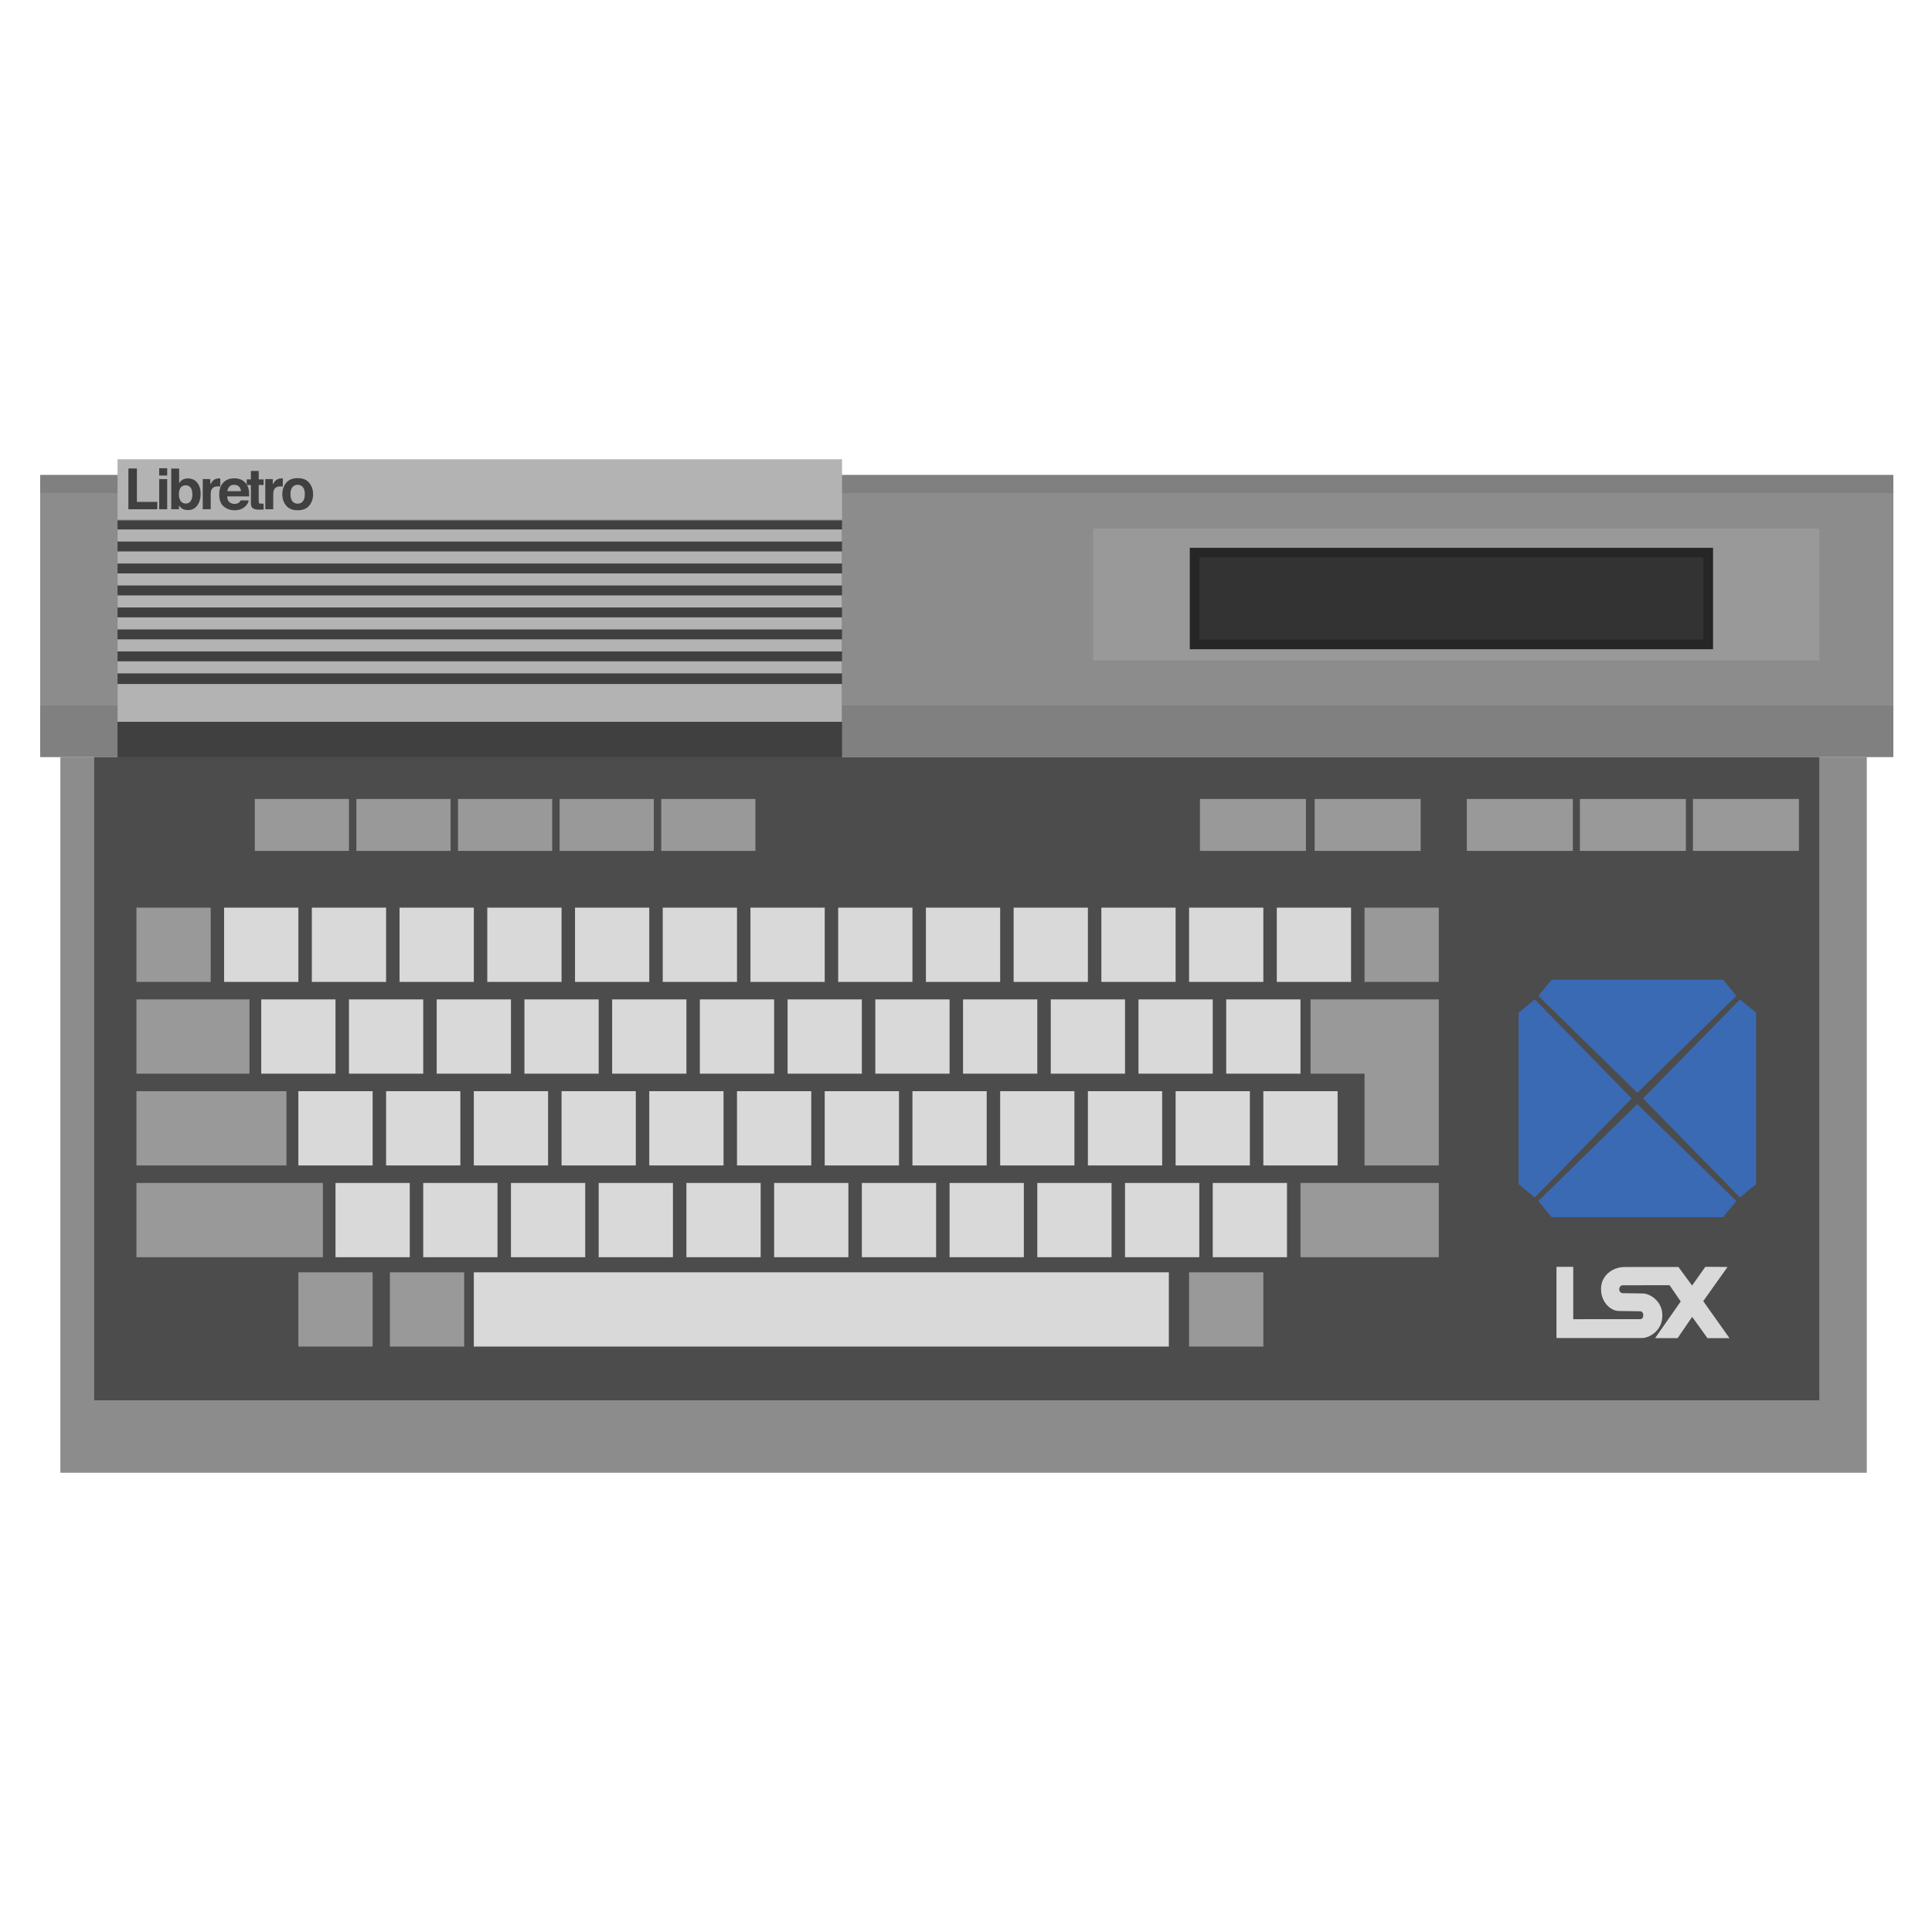 <?xml version="1.0" encoding="UTF-8" standalone="no"?>
<!-- Created with Inkscape (http://www.inkscape.org/) -->

<svg
   xmlns:dc="http://purl.org/dc/elements/1.1/"
   xmlns:cc="http://creativecommons.org/ns#"
   xmlns:rdf="http://www.w3.org/1999/02/22-rdf-syntax-ns#"
   xmlns:svg="http://www.w3.org/2000/svg"
   xmlns="http://www.w3.org/2000/svg"
   xmlns:sodipodi="http://sodipodi.sourceforge.net/DTD/sodipodi-0.dtd"
   xmlns:inkscape="http://www.inkscape.org/namespaces/inkscape"
   id="svg43923"
   version="1.1"
   inkscape:version="0.48.5 r10040"
   width="256"
   height="256"
   xml:space="preserve"
   sodipodi:docname="Microsoft - MSX.svg"
   inkscape:export-filename="/Users/margetts/Desktop/BAXY RetroActive/png_marked/Microsoft - MSX.png"
   inkscape:export-xdpi="90.099998"
   inkscape:export-ydpi="90.099998"><defs
     id="defs43927"><clipPath
       clipPathUnits="userSpaceOnUse"
       id="clipPath44133"><path
         d="M 0,128 128,128 128,0 0,0 0,128 z"
         id="path44135"
         inkscape:connector-curvature="0" /></clipPath></defs><sodipodi:namedview
     pagecolor="#ffffff"
     bordercolor="#666666"
     borderopacity="1"
     objecttolerance="10"
     gridtolerance="10"
     guidetolerance="10"
     inkscape:pageopacity="0"
     inkscape:pageshadow="2"
     inkscape:window-width="1676"
     inkscape:window-height="1005"
     id="namedview43925"
     showgrid="false"
     inkscape:zoom="5.14375"
     inkscape:cx="55.601458"
     inkscape:cy="80"
     inkscape:window-x="4"
     inkscape:window-y="1"
     inkscape:window-maximized="1"
     inkscape:current-layer="g43931" /><g
     id="g43931"
     inkscape:groupmode="layer"
     inkscape:label="Microsoft - MSX"
     transform="matrix(1.25,0,0,-1.25,0,256)"><g
       id="g44171"
       transform="matrix(1.6,0,0,1.6,-3.0000625e-4,-2.435)"><g
         transform="translate(55.786,101.655)"
         id="g43933"><path
           id="path43935"
           style="fill:#ffffff;fill-opacity:1;fill-rule:nonzero;stroke:none"
           d="m 0,0 -48,0 -2.56,0 0,-1.036 -2.667,0 -2.559,0 0,-2.559 0,-1.206 0,-14.079 0,-3.414 0,-2.56 1.44,0 0,-44.853 0,-2.56 2.559,0 119.68,0 2.561,0 0,2.56 0,44.853 1.759,0 0,23.818 -2.559,0 -67.093,0 L 2.561,0 0,0 z"
           inkscape:connector-curvature="0" /></g><path
         id="path43937"
         style="fill:#8c8c8c;fill-opacity:1;fill-rule:nonzero;stroke:none"
         d="m 123.68,31.948 -119.68,0 0,47.413 119.68,0 0,-47.413 z"
         inkscape:connector-curvature="0" /><path
         id="path43939"
         style="fill:#808080;fill-opacity:1;fill-rule:nonzero;stroke:none"
         d="m 125.44,79.361 -122.777,0 0,18.698 122.777,0 0,-18.698 z"
         inkscape:connector-curvature="0" /><path
         id="path43941"
         style="fill:#8c8c8c;fill-opacity:1;fill-rule:nonzero;stroke:none"
         d="m 125.44,82.775 -122.777,0 0,14.08 122.777,0 0,-14.08 z"
         inkscape:connector-curvature="0" /><path
         id="path43943"
         style="fill:#999999;fill-opacity:1;fill-rule:nonzero;stroke:none"
         d="m 120.533,85.761 -48.107,0 0,8.747 48.107,0 0,-8.747 z"
         inkscape:connector-curvature="0" /><g
         transform="translate(113.493,93.228)"
         id="g43945"><path
           id="path43947"
           style="fill:#262626;fill-opacity:1;fill-rule:nonzero;stroke:none"
           d="m 0,0 -0.64,0 -33.387,0 -0.64,0 0,-0.64 0,-5.44 0,-0.64 0.64,0 33.387,0 0.64,0 0,0.64 0,5.44 L 0,0 z"
           inkscape:connector-curvature="0" /></g><path
         id="path43949"
         style="fill:#333333;fill-opacity:1;fill-rule:nonzero;stroke:none"
         d="m 112.853,87.148 -33.387,0 0,5.44 33.387,0 0,-5.44 z"
         inkscape:connector-curvature="0" /><path
         id="path43951"
         style="fill:#404040;fill-opacity:1;fill-rule:nonzero;stroke:none"
         d="m 55.787,78.859 -48,0 0,16.182 48,0 0,-16.182 z"
         inkscape:connector-curvature="0" /><path
         id="path43953"
         style="fill:#b3b3b3;fill-opacity:1;fill-rule:nonzero;stroke:none"
         d="m 55.787,81.699 -48,0 0,2.505 48,0 0,-2.505 z"
         inkscape:connector-curvature="0" /><path
         id="path43955"
         style="fill:#b3b3b3;fill-opacity:1;fill-rule:nonzero;stroke:none"
         d="m 55.787,95.095 -48,0 0,4 48,0 0,-4 z"
         inkscape:connector-curvature="0" /><path
         id="path43957"
         style="fill:#b3b3b3;fill-opacity:1;fill-rule:nonzero;stroke:none"
         d="m 7.787,93.644 48,0 0,0.8 -48,0 0,-0.8 z"
         inkscape:connector-curvature="0" /><path
         id="path43959"
         style="fill:#b3b3b3;fill-opacity:1;fill-rule:nonzero;stroke:none"
         d="m 7.787,92.188 48,0 0,0.8 -48,0 0,-0.8 z"
         inkscape:connector-curvature="0" /><path
         id="path43961"
         style="fill:#b3b3b3;fill-opacity:1;fill-rule:nonzero;stroke:none"
         d="m 7.787,90.732 48,0 0,0.8 -48,0 0,-0.8 z"
         inkscape:connector-curvature="0" /><path
         id="path43963"
         style="fill:#b3b3b3;fill-opacity:1;fill-rule:nonzero;stroke:none"
         d="m 7.787,89.275 48,0 0,0.8 -48,0 0,-0.8 z"
         inkscape:connector-curvature="0" /><path
         id="path43965"
         style="fill:#b3b3b3;fill-opacity:1;fill-rule:nonzero;stroke:none"
         d="m 7.787,87.82 48,0 0,0.8 -48,0 0,-0.8 z"
         inkscape:connector-curvature="0" /><path
         id="path43967"
         style="fill:#b3b3b3;fill-opacity:1;fill-rule:nonzero;stroke:none"
         d="m 7.787,86.364 48,0 0,0.8 -48,0 0,-0.8 z"
         inkscape:connector-curvature="0" /><path
         id="path43969"
         style="fill:#b3b3b3;fill-opacity:1;fill-rule:nonzero;stroke:none"
         d="m 7.787,84.908 48,0 0,0.8 -48,0 0,-0.8 z"
         inkscape:connector-curvature="0" /><path
         id="path43971"
         style="fill:#4c4c4c;fill-opacity:1;fill-rule:nonzero;stroke:none"
         d="m 120.533,36.748 -114.293,0 0,42.613 114.293,0 0,-42.613 z"
         inkscape:connector-curvature="0" /><path
         id="path43973"
         style="fill:#999999;fill-opacity:1;fill-rule:nonzero;stroke:none"
         d="m 23.12,73.148 -6.24,0 0,3.44 6.24,0 0,-3.44 z"
         inkscape:connector-curvature="0" /><path
         id="path43975"
         style="fill:#999999;fill-opacity:1;fill-rule:nonzero;stroke:none"
         d="m 29.852,73.148 -6.24,0 0,3.44 6.24,0 0,-3.44 z"
         inkscape:connector-curvature="0" /><path
         id="path43977"
         style="fill:#999999;fill-opacity:1;fill-rule:nonzero;stroke:none"
         d="m 36.584,73.148 -6.24,0 0,3.44 6.24,0 0,-3.44 z"
         inkscape:connector-curvature="0" /><path
         id="path43979"
         style="fill:#999999;fill-opacity:1;fill-rule:nonzero;stroke:none"
         d="m 43.316,73.148 -6.24,0 0,3.44 6.24,0 0,-3.44 z"
         inkscape:connector-curvature="0" /><path
         id="path43981"
         style="fill:#999999;fill-opacity:1;fill-rule:nonzero;stroke:none"
         d="m 50.048,73.148 -6.24,0 0,3.44 6.24,0 0,-3.44 z"
         inkscape:connector-curvature="0" /><path
         id="path43983"
         style="fill:#999999;fill-opacity:1;fill-rule:nonzero;stroke:none"
         d="m 86.522,73.148 -7.022,0 0,3.44 7.022,0 0,-3.44 z"
         inkscape:connector-curvature="0" /><path
         id="path43985"
         style="fill:#999999;fill-opacity:1;fill-rule:nonzero;stroke:none"
         d="m 94.124,73.148 -7.022,0 0,3.44 7.022,0 0,-3.44 z"
         inkscape:connector-curvature="0" /><path
         id="path43987"
         style="fill:#999999;fill-opacity:1;fill-rule:nonzero;stroke:none"
         d="m 104.204,73.148 -7.022,0 0,3.44 7.022,0 0,-3.44 z"
         inkscape:connector-curvature="0" /><path
         id="path43989"
         style="fill:#999999;fill-opacity:1;fill-rule:nonzero;stroke:none"
         d="m 111.695,73.148 -7.022,0 0,3.44 7.022,0 0,-3.44 z"
         inkscape:connector-curvature="0" /><path
         id="path43991"
         style="fill:#999999;fill-opacity:1;fill-rule:nonzero;stroke:none"
         d="m 119.185,73.148 -7.022,0 0,3.44 7.022,0 0,-3.44 z"
         inkscape:connector-curvature="0" /><path
         id="path43993"
         style="fill:#999999;fill-opacity:1;fill-rule:nonzero;stroke:none"
         d="m 13.96,64.468 -4.92,0 0,4.92 4.92,0 0,-4.92 z"
         inkscape:connector-curvature="0" /><path
         id="path43995"
         style="fill:#d9d9d9;fill-opacity:1;fill-rule:nonzero;stroke:none"
         d="m 19.768,64.468 -4.92,0 0,4.92 4.92,0 0,-4.92 z"
         inkscape:connector-curvature="0" /><path
         id="path43997"
         style="fill:#d9d9d9;fill-opacity:1;fill-rule:nonzero;stroke:none"
         d="m 25.58,64.468 -4.92,0 0,4.92 4.92,0 0,-4.92 z"
         inkscape:connector-curvature="0" /><path
         id="path43999"
         style="fill:#d9d9d9;fill-opacity:1;fill-rule:nonzero;stroke:none"
         d="m 31.392,64.468 -4.92,0 0,4.92 4.92,0 0,-4.92 z"
         inkscape:connector-curvature="0" /><path
         id="path44001"
         style="fill:#d9d9d9;fill-opacity:1;fill-rule:nonzero;stroke:none"
         d="m 37.204,64.468 -4.92,0 0,4.92 4.92,0 0,-4.92 z"
         inkscape:connector-curvature="0" /><path
         id="path44003"
         style="fill:#d9d9d9;fill-opacity:1;fill-rule:nonzero;stroke:none"
         d="m 43.016,64.468 -4.92,0 0,4.92 4.92,0 0,-4.92 z"
         inkscape:connector-curvature="0" /><path
         id="path44005"
         style="fill:#d9d9d9;fill-opacity:1;fill-rule:nonzero;stroke:none"
         d="m 48.828,64.468 -4.92,0 0,4.92 4.92,0 0,-4.92 z"
         inkscape:connector-curvature="0" /><path
         id="path44007"
         style="fill:#d9d9d9;fill-opacity:1;fill-rule:nonzero;stroke:none"
         d="m 54.64,64.468 -4.92,0 0,4.92 4.92,0 0,-4.92 z"
         inkscape:connector-curvature="0" /><path
         id="path44009"
         style="fill:#d9d9d9;fill-opacity:1;fill-rule:nonzero;stroke:none"
         d="m 60.452,64.468 -4.92,0 0,4.92 4.92,0 0,-4.92 z"
         inkscape:connector-curvature="0" /><path
         id="path44011"
         style="fill:#d9d9d9;fill-opacity:1;fill-rule:nonzero;stroke:none"
         d="m 66.264,64.468 -4.92,0 0,4.92 4.92,0 0,-4.92 z"
         inkscape:connector-curvature="0" /><path
         id="path44013"
         style="fill:#d9d9d9;fill-opacity:1;fill-rule:nonzero;stroke:none"
         d="m 72.076,64.468 -4.92,0 0,4.92 4.92,0 0,-4.92 z"
         inkscape:connector-curvature="0" /><path
         id="path44015"
         style="fill:#d9d9d9;fill-opacity:1;fill-rule:nonzero;stroke:none"
         d="m 77.888,64.468 -4.92,0 0,4.92 4.92,0 0,-4.92 z"
         inkscape:connector-curvature="0" /><path
         id="path44017"
         style="fill:#d9d9d9;fill-opacity:1;fill-rule:nonzero;stroke:none"
         d="m 83.7,64.468 -4.92,0 0,4.92 4.92,0 0,-4.92 z"
         inkscape:connector-curvature="0" /><path
         id="path44019"
         style="fill:#d9d9d9;fill-opacity:1;fill-rule:nonzero;stroke:none"
         d="m 22.228,58.388 -4.92,0 0,4.92 4.92,0 0,-4.92 z"
         inkscape:connector-curvature="0" /><path
         id="path44021"
         style="fill:#999999;fill-opacity:1;fill-rule:nonzero;stroke:none"
         d="m 16.53,58.388 -7.49,0 0,4.92 7.49,0 0,-4.92 z"
         inkscape:connector-curvature="0" /><path
         id="path44023"
         style="fill:#d9d9d9;fill-opacity:1;fill-rule:nonzero;stroke:none"
         d="m 28.04,58.388 -4.92,0 0,4.92 4.92,0 0,-4.92 z"
         inkscape:connector-curvature="0" /><path
         id="path44025"
         style="fill:#d9d9d9;fill-opacity:1;fill-rule:nonzero;stroke:none"
         d="m 33.852,58.388 -4.92,0 0,4.92 4.92,0 0,-4.92 z"
         inkscape:connector-curvature="0" /><path
         id="path44027"
         style="fill:#d9d9d9;fill-opacity:1;fill-rule:nonzero;stroke:none"
         d="m 39.664,58.388 -4.92,0 0,4.92 4.92,0 0,-4.92 z"
         inkscape:connector-curvature="0" /><path
         id="path44029"
         style="fill:#d9d9d9;fill-opacity:1;fill-rule:nonzero;stroke:none"
         d="m 45.476,58.388 -4.92,0 0,4.92 4.92,0 0,-4.92 z"
         inkscape:connector-curvature="0" /><path
         id="path44031"
         style="fill:#d9d9d9;fill-opacity:1;fill-rule:nonzero;stroke:none"
         d="m 51.288,58.388 -4.92,0 0,4.92 4.92,0 0,-4.92 z"
         inkscape:connector-curvature="0" /><path
         id="path44033"
         style="fill:#d9d9d9;fill-opacity:1;fill-rule:nonzero;stroke:none"
         d="m 57.1,58.388 -4.92,0 0,4.92 4.92,0 0,-4.92 z"
         inkscape:connector-curvature="0" /><path
         id="path44035"
         style="fill:#d9d9d9;fill-opacity:1;fill-rule:nonzero;stroke:none"
         d="m 62.912,58.388 -4.92,0 0,4.92 4.92,0 0,-4.92 z"
         inkscape:connector-curvature="0" /><path
         id="path44037"
         style="fill:#d9d9d9;fill-opacity:1;fill-rule:nonzero;stroke:none"
         d="m 68.724,58.388 -4.92,0 0,4.92 4.92,0 0,-4.92 z"
         inkscape:connector-curvature="0" /><path
         id="path44039"
         style="fill:#d9d9d9;fill-opacity:1;fill-rule:nonzero;stroke:none"
         d="m 74.536,58.388 -4.92,0 0,4.92 4.92,0 0,-4.92 z"
         inkscape:connector-curvature="0" /><path
         id="path44041"
         style="fill:#d9d9d9;fill-opacity:1;fill-rule:nonzero;stroke:none"
         d="m 80.348,58.388 -4.92,0 0,4.92 4.92,0 0,-4.92 z"
         inkscape:connector-curvature="0" /><path
         id="path44043"
         style="fill:#d9d9d9;fill-opacity:1;fill-rule:nonzero;stroke:none"
         d="m 86.16,58.388 -4.92,0 0,4.92 4.92,0 0,-4.92 z"
         inkscape:connector-curvature="0" /><path
         id="path44045"
         style="fill:#d9d9d9;fill-opacity:1;fill-rule:nonzero;stroke:none"
         d="m 24.688,52.308 -4.92,0 0,4.92 4.92,0 0,-4.92 z"
         inkscape:connector-curvature="0" /><path
         id="path44047"
         style="fill:#999999;fill-opacity:1;fill-rule:nonzero;stroke:none"
         d="m 18.978,52.308 -9.938,0 0,4.92 9.938,0 0,-4.92 z"
         inkscape:connector-curvature="0" /><path
         id="path44049"
         style="fill:#d9d9d9;fill-opacity:1;fill-rule:nonzero;stroke:none"
         d="m 30.5,52.308 -4.92,0 0,4.92 4.92,0 0,-4.92 z"
         inkscape:connector-curvature="0" /><path
         id="path44051"
         style="fill:#d9d9d9;fill-opacity:1;fill-rule:nonzero;stroke:none"
         d="m 36.312,52.308 -4.92,0 0,4.92 4.92,0 0,-4.92 z"
         inkscape:connector-curvature="0" /><path
         id="path44053"
         style="fill:#d9d9d9;fill-opacity:1;fill-rule:nonzero;stroke:none"
         d="m 42.124,52.308 -4.92,0 0,4.92 4.92,0 0,-4.92 z"
         inkscape:connector-curvature="0" /><path
         id="path44055"
         style="fill:#d9d9d9;fill-opacity:1;fill-rule:nonzero;stroke:none"
         d="m 47.936,52.308 -4.92,0 0,4.92 4.92,0 0,-4.92 z"
         inkscape:connector-curvature="0" /><path
         id="path44057"
         style="fill:#d9d9d9;fill-opacity:1;fill-rule:nonzero;stroke:none"
         d="m 53.748,52.308 -4.92,0 0,4.92 4.92,0 0,-4.92 z"
         inkscape:connector-curvature="0" /><path
         id="path44059"
         style="fill:#d9d9d9;fill-opacity:1;fill-rule:nonzero;stroke:none"
         d="m 59.56,52.308 -4.92,0 0,4.92 4.92,0 0,-4.92 z"
         inkscape:connector-curvature="0" /><path
         id="path44061"
         style="fill:#d9d9d9;fill-opacity:1;fill-rule:nonzero;stroke:none"
         d="m 65.372,52.308 -4.92,0 0,4.92 4.92,0 0,-4.92 z"
         inkscape:connector-curvature="0" /><path
         id="path44063"
         style="fill:#d9d9d9;fill-opacity:1;fill-rule:nonzero;stroke:none"
         d="m 71.184,52.308 -4.92,0 0,4.92 4.92,0 0,-4.92 z"
         inkscape:connector-curvature="0" /><path
         id="path44065"
         style="fill:#d9d9d9;fill-opacity:1;fill-rule:nonzero;stroke:none"
         d="m 76.996,52.308 -4.92,0 0,4.92 4.92,0 0,-4.92 z"
         inkscape:connector-curvature="0" /><path
         id="path44067"
         style="fill:#d9d9d9;fill-opacity:1;fill-rule:nonzero;stroke:none"
         d="m 82.808,52.308 -4.92,0 0,4.92 4.92,0 0,-4.92 z"
         inkscape:connector-curvature="0" /><path
         id="path44069"
         style="fill:#d9d9d9;fill-opacity:1;fill-rule:nonzero;stroke:none"
         d="m 88.62,52.308 -4.92,0 0,4.92 4.92,0 0,-4.92 z"
         inkscape:connector-curvature="0" /><path
         id="path44071"
         style="fill:#d9d9d9;fill-opacity:1;fill-rule:nonzero;stroke:none"
         d="m 27.148,46.228 -4.92,0 0,4.92 4.92,0 0,-4.92 z"
         inkscape:connector-curvature="0" /><path
         id="path44073"
         style="fill:#999999;fill-opacity:1;fill-rule:nonzero;stroke:none"
         d="m 24.688,40.308 -4.92,0 0,4.92 4.92,0 0,-4.92 z"
         inkscape:connector-curvature="0" /><path
         id="path44075"
         style="fill:#999999;fill-opacity:1;fill-rule:nonzero;stroke:none"
         d="m 30.752,40.308 -4.92,0 0,4.92 4.92,0 0,-4.92 z"
         inkscape:connector-curvature="0" /><path
         id="path44077"
         style="fill:#999999;fill-opacity:1;fill-rule:nonzero;stroke:none"
         d="m 83.7,40.308 -4.92,0 0,4.92 4.92,0 0,-4.92 z"
         inkscape:connector-curvature="0" /><path
         id="path44079"
         style="fill:#999999;fill-opacity:1;fill-rule:nonzero;stroke:none"
         d="m 21.392,46.228 -12.352,0 0,4.92 12.352,0 0,-4.92 z"
         inkscape:connector-curvature="0" /><path
         id="path44081"
         style="fill:#d9d9d9;fill-opacity:1;fill-rule:nonzero;stroke:none"
         d="m 32.96,46.228 -4.92,0 0,4.92 4.92,0 0,-4.92 z"
         inkscape:connector-curvature="0" /><path
         id="path44083"
         style="fill:#d9d9d9;fill-opacity:1;fill-rule:nonzero;stroke:none"
         d="m 38.772,46.228 -4.92,0 0,4.92 4.92,0 0,-4.92 z"
         inkscape:connector-curvature="0" /><path
         id="path44085"
         style="fill:#d9d9d9;fill-opacity:1;fill-rule:nonzero;stroke:none"
         d="m 77.44,40.308 -46.048,0 0,4.92 46.048,0 0,-4.92 z"
         inkscape:connector-curvature="0" /><path
         id="path44087"
         style="fill:#d9d9d9;fill-opacity:1;fill-rule:nonzero;stroke:none"
         d="m 44.584,46.228 -4.92,0 0,4.92 4.92,0 0,-4.92 z"
         inkscape:connector-curvature="0" /><path
         id="path44089"
         style="fill:#d9d9d9;fill-opacity:1;fill-rule:nonzero;stroke:none"
         d="m 50.396,46.228 -4.92,0 0,4.92 4.92,0 0,-4.92 z"
         inkscape:connector-curvature="0" /><path
         id="path44091"
         style="fill:#d9d9d9;fill-opacity:1;fill-rule:nonzero;stroke:none"
         d="m 56.208,46.228 -4.92,0 0,4.92 4.92,0 0,-4.92 z"
         inkscape:connector-curvature="0" /><path
         id="path44093"
         style="fill:#d9d9d9;fill-opacity:1;fill-rule:nonzero;stroke:none"
         d="m 62.02,46.228 -4.92,0 0,4.92 4.92,0 0,-4.92 z"
         inkscape:connector-curvature="0" /><path
         id="path44095"
         style="fill:#d9d9d9;fill-opacity:1;fill-rule:nonzero;stroke:none"
         d="m 67.832,46.228 -4.92,0 0,4.92 4.92,0 0,-4.92 z"
         inkscape:connector-curvature="0" /><path
         id="path44097"
         style="fill:#d9d9d9;fill-opacity:1;fill-rule:nonzero;stroke:none"
         d="m 73.644,46.228 -4.92,0 0,4.92 4.92,0 0,-4.92 z"
         inkscape:connector-curvature="0" /><path
         id="path44099"
         style="fill:#d9d9d9;fill-opacity:1;fill-rule:nonzero;stroke:none"
         d="m 79.456,46.228 -4.92,0 0,4.92 4.92,0 0,-4.92 z"
         inkscape:connector-curvature="0" /><path
         id="path44101"
         style="fill:#d9d9d9;fill-opacity:1;fill-rule:nonzero;stroke:none"
         d="m 85.268,46.228 -4.92,0 0,4.92 4.92,0 0,-4.92 z"
         inkscape:connector-curvature="0" /><path
         id="path44103"
         style="fill:#999999;fill-opacity:1;fill-rule:nonzero;stroke:none"
         d="m 95.324,46.228 -9.164,0 0,4.92 9.164,0 0,-4.92 z"
         inkscape:connector-curvature="0" /><path
         id="path44105"
         style="fill:#d9d9d9;fill-opacity:1;fill-rule:nonzero;stroke:none"
         d="m 89.512,64.468 -4.92,0 0,4.92 4.92,0 0,-4.92 z"
         inkscape:connector-curvature="0" /><path
         id="path44107"
         style="fill:#999999;fill-opacity:1;fill-rule:nonzero;stroke:none"
         d="m 95.324,64.468 -4.92,0 0,4.92 4.92,0 0,-4.92 z"
         inkscape:connector-curvature="0" /><g
         transform="translate(91.747,63.308)"
         id="g44109"><path
           id="path44111"
           style="fill:#999999;fill-opacity:1;fill-rule:nonzero;stroke:none"
           d="m 0,0 -1.342,0 -3.578,0 0,-4.92 3.578,0 0,-6.08 4.919,0 0,11 L 0,0 z"
           inkscape:connector-curvature="0" /></g><g
         transform="translate(101.68,63.308)"
         id="g44113"><path
           id="path44115"
           style="fill:#3a6ab3;fill-opacity:1;fill-rule:nonzero;stroke:none"
           d="m 0,0 -1.067,-0.88 0,-11.36 L 0,-13.12 6.424,-6.56 0,0 z"
           inkscape:connector-curvature="0" /></g><g
         transform="translate(115.277,50.188)"
         id="g44117"><path
           id="path44119"
           style="fill:#3a6ab3;fill-opacity:1;fill-rule:nonzero;stroke:none"
           d="m 0,0 1.067,0.88 0,11.36 L 0,13.12 -6.424,6.56 0,0 z"
           inkscape:connector-curvature="0" /></g><g
         transform="translate(115.038,63.546)"
         id="g44121"><path
           id="path44123"
           style="fill:#3a6ab3;fill-opacity:1;fill-rule:nonzero;stroke:none"
           d="m 0,0 -0.88,1.067 -11.36,0 L -13.12,0 -6.56,-6.424 0,0 z"
           inkscape:connector-curvature="0" /></g><g
         transform="translate(101.918,49.95)"
         id="g44125"><path
           id="path44127"
           style="fill:#3a6ab3;fill-opacity:1;fill-rule:nonzero;stroke:none"
           d="m 0,0 0.88,-1.067 11.36,0 L 13.12,0 6.56,6.424 0,0 z"
           inkscape:connector-curvature="0" /></g><g
         id="g44129"><g
           clip-path="url(#clipPath44133)"
           id="g44131"><g
             transform="translate(112.844,43.318)"
             id="g44137"><path
               id="path44139"
               style="fill:#d9d9d9;fill-opacity:1;fill-rule:nonzero;stroke:none"
               d="M 0,0 1.611,2.264 0.141,2.275 -0.74,1.034 -1.643,2.264 -5.193,2.261 c -0.882,0 -1.57,-0.622 -1.577,-1.412 -0.03,-0.861 0.6,-1.508 1.197,-1.502 l 1.392,-0.019 c 0.285,0.001 0.27,-0.518 0.019,-0.521 l -4.451,-0.004 0,3.472 -1.11,0 0,-4.718 5.638,0 c 0.45,-0.025 1.383,0.449 1.375,1.485 0.019,0.892 -0.755,1.463 -1.304,1.466 l -1.301,0.02 c -0.327,-0.01 -0.339,0.52 -0.002,0.523 l 3.086,0.005 0.74,-1.078 -1.698,-2.427 1.491,-0.001 0.964,1.408 L 0.28,-2.45 1.741,-2.455 0,0 z"
               inkscape:connector-curvature="0" /></g><g
             transform="translate(8.507,98.484)"
             id="g44141"><path
               id="path44143"
               style="fill:#404040;fill-opacity:1;fill-rule:nonzero;stroke:none"
               d="m 0,0 0.564,0 0,-2.215 1.349,0 0,-0.486 L 0,-2.701 0,0 z"
               inkscape:connector-curvature="0" /></g><path
             id="path44145"
             style="fill:#404040;fill-opacity:1;fill-rule:nonzero;stroke:none"
             d="m 10.547,97.78 0.53,0 0,-1.997 -0.53,0 0,1.997 z m 0.53,0.238 -0.53,0 0,0.482 0.53,0 0,-0.482 z"
             inkscape:connector-curvature="0" /><g
             transform="translate(12.633,96.323)"
             id="g44147"><path
               id="path44149"
               style="fill:#404040;fill-opacity:1;fill-rule:nonzero;stroke:none"
               d="m 0,0 c 0.075,0.109 0.113,0.252 0.113,0.429 0,0.141 -0.019,0.259 -0.056,0.352 -0.07,0.175 -0.199,0.263 -0.388,0.263 -0.191,0 -0.322,-0.086 -0.393,-0.258 -0.037,-0.092 -0.056,-0.21 -0.056,-0.355 0,-0.171 0.039,-0.313 0.115,-0.426 0.076,-0.112 0.193,-0.168 0.349,-0.168 0.136,0 0.241,0.054 0.316,0.163 m 0.436,1.217 c 0.15,-0.19 0.225,-0.434 0.225,-0.733 0,-0.311 -0.074,-0.568 -0.222,-0.772 -0.147,-0.204 -0.352,-0.306 -0.616,-0.306 -0.166,0 -0.299,0.033 -0.4,0.099 -0.06,0.039 -0.125,0.108 -0.195,0.206 l 0,-0.251 -0.515,0 0,2.696 0.522,0 0,-0.96 c 0.066,0.093 0.14,0.164 0.219,0.213 0.095,0.061 0.216,0.092 0.362,0.092 0.264,0 0.471,-0.095 0.62,-0.284"
               inkscape:connector-curvature="0" /></g><g
             transform="translate(14.549,97.827)"
             id="g44151"><path
               id="path44153"
               style="fill:#404040;fill-opacity:1;fill-rule:nonzero;stroke:none"
               d="m 0,0 c 0.007,-0.001 0.022,-0.002 0.045,-0.003 l 0,-0.535 c -0.033,0.004 -0.062,0.006 -0.088,0.008 -0.026,0.001 -0.046,0.001 -0.062,0.001 -0.21,0 -0.352,-0.068 -0.424,-0.205 -0.04,-0.077 -0.06,-0.195 -0.06,-0.355 l 0,-0.955 -0.526,0 0,1.997 0.498,0 0,-0.348 c 0.081,0.133 0.151,0.224 0.211,0.273 0.098,0.082 0.225,0.123 0.381,0.123 0.01,0 0.018,0 0.025,-0.001"
               inkscape:connector-curvature="0" /></g><g
             transform="translate(15.202,97.288)"
             id="g44155"><path
               id="path44157"
               style="fill:#404040;fill-opacity:1;fill-rule:nonzero;stroke:none"
               d="m 0,0 c -0.074,-0.076 -0.12,-0.179 -0.139,-0.309 l 0.9,0 C 0.751,-0.17 0.705,-0.065 0.622,0.007 0.538,0.078 0.435,0.114 0.312,0.114 0.178,0.114 0.074,0.076 0,0 M 0.781,0.451 C 0.921,0.389 1.036,0.29 1.126,0.156 1.208,0.037 1.261,-0.1 1.286,-0.257 1.3,-0.349 1.305,-0.481 1.303,-0.653 l -1.455,0 c 0.008,-0.201 0.078,-0.341 0.209,-0.422 0.08,-0.05 0.176,-0.075 0.288,-0.075 0.119,0 0.216,0.031 0.29,0.092 0.04,0.033 0.077,0.078 0.107,0.137 l 0.534,0 C 1.261,-1.039 1.197,-1.16 1.082,-1.282 0.903,-1.476 0.653,-1.573 0.33,-1.573 c -0.265,0 -0.5,0.082 -0.703,0.245 -0.203,0.164 -0.305,0.431 -0.305,0.8 0,0.346 0.092,0.611 0.276,0.796 0.183,0.185 0.421,0.277 0.713,0.277 0.175,0 0.331,-0.031 0.47,-0.094"
               inkscape:connector-curvature="0" /></g><g
             transform="translate(16.346,97.39)"
             id="g44159"><path
               id="path44161"
               style="fill:#404040;fill-opacity:1;fill-rule:nonzero;stroke:none"
               d="m 0,0 0,0.372 0.278,0 0,0.557 0.517,0 0,-0.557 0.324,0 0,-0.372 -0.324,0 0,-1.055 c 0,-0.082 0.011,-0.133 0.031,-0.153 0.021,-0.021 0.085,-0.031 0.191,-0.031 0.016,0 0.033,0.001 0.051,0.001 0.017,10e-4 0.034,0.002 0.051,0.003 l 0,-0.39 -0.247,-0.009 C 0.625,-1.643 0.457,-1.6 0.366,-1.506 0.308,-1.446 0.278,-1.354 0.278,-1.229 L 0.278,0 0,0 z"
               inkscape:connector-curvature="0" /></g><g
             transform="translate(18.692,97.827)"
             id="g44163"><path
               id="path44165"
               style="fill:#404040;fill-opacity:1;fill-rule:nonzero;stroke:none"
               d="m 0,0 c 0.007,-0.001 0.022,-0.002 0.045,-0.003 l 0,-0.535 c -0.033,0.004 -0.062,0.006 -0.088,0.008 -0.026,0.001 -0.046,0.001 -0.062,0.001 -0.21,0 -0.352,-0.068 -0.424,-0.205 -0.04,-0.077 -0.06,-0.195 -0.06,-0.355 l 0,-0.955 -0.526,0 0,1.997 0.498,0 0,-0.348 c 0.081,0.133 0.151,0.224 0.211,0.273 0.098,0.082 0.225,0.123 0.381,0.123 0.01,0 0.018,0 0.025,-0.001"
               inkscape:connector-curvature="0" /></g><g
             transform="translate(20.073,96.316)"
             id="g44167"><path
               id="path44169"
               style="fill:#404040;fill-opacity:1;fill-rule:nonzero;stroke:none"
               d="m 0,0 c 0.082,0.108 0.123,0.263 0.123,0.463 0,0.2 -0.041,0.354 -0.123,0.462 -0.082,0.108 -0.199,0.162 -0.352,0.162 -0.152,0 -0.27,-0.054 -0.352,-0.162 -0.083,-0.108 -0.124,-0.262 -0.124,-0.462 0,-0.2 0.041,-0.355 0.124,-0.463 0.082,-0.108 0.2,-0.163 0.352,-0.163 0.153,0 0.27,0.055 0.352,0.163 m 0.418,-0.289 c -0.169,-0.208 -0.425,-0.312 -0.768,-0.312 -0.343,0 -0.599,0.104 -0.768,0.312 -0.168,0.209 -0.252,0.459 -0.252,0.752 0,0.288 0.084,0.538 0.252,0.749 0.169,0.211 0.425,0.316 0.768,0.316 0.343,0 0.599,-0.105 0.768,-0.316 C 0.586,1.001 0.671,0.751 0.671,0.463 0.671,0.17 0.586,-0.08 0.418,-0.289"
               inkscape:connector-curvature="0" /></g></g></g></g></g></svg>